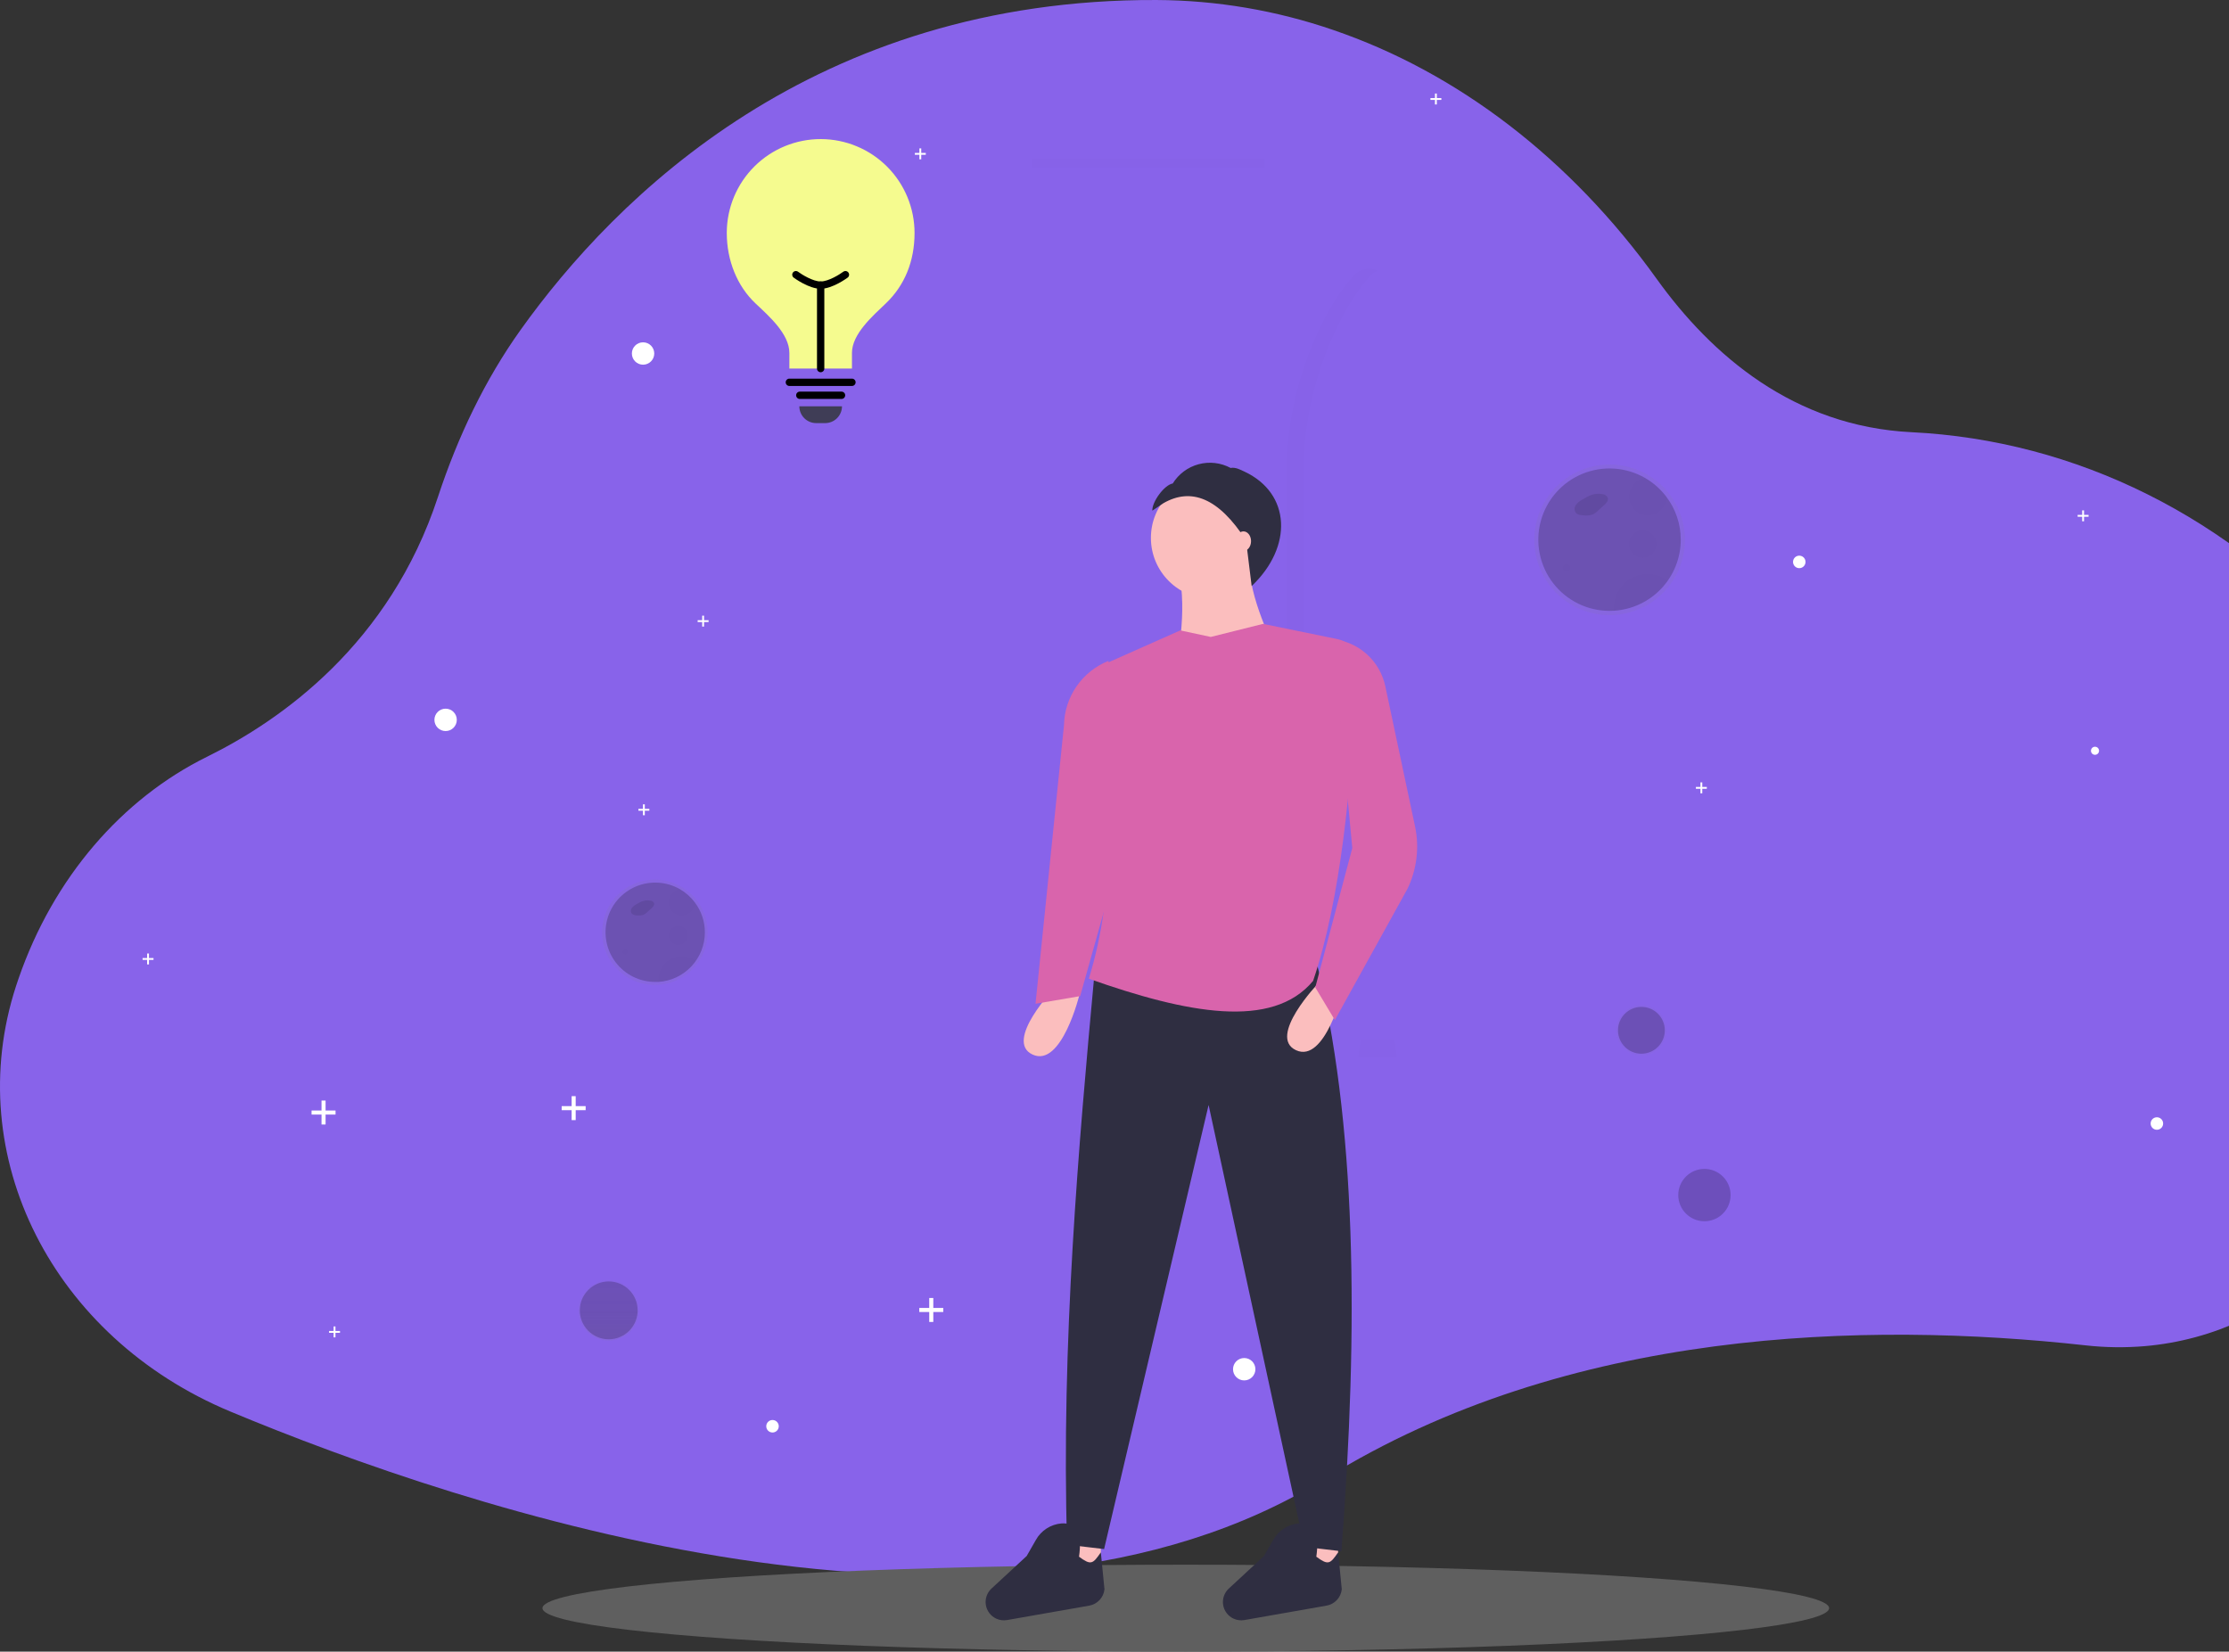 <svg width="641" height="475" viewBox="0 0 641 475" fill="none" xmlns="http://www.w3.org/2000/svg">
<rect x="0" y="0" width="641" height="475" fill="#333333" stroke="none"/>
<path d="M616.881 387.138C611.14 387.631 605.364 387.554 599.639 386.908C536.694 379.952 450.98 381.93 381.107 425.201C284.475 485.034 133.034 433.812 66.23 405.946C15.187 384.662 -11.311 332.531 4.605 283.599C4.829 282.908 5.06 282.218 5.302 281.527C15.318 252.447 35.088 229.689 59.569 217.625C80.908 207.111 112.063 185.155 125.925 142.967C131.652 125.546 139.507 109.159 149.71 94.874C177.03 56.618 234.223 -0.353 332.586 0.002C349.832 0.085 366.948 2.981 383.261 8.575C419.196 20.813 451.652 45.693 476.402 80.185C492.194 102.184 515.86 122.635 549.741 124.302C596.763 126.629 641.637 148.51 675.3 187.451C676.271 188.571 677.23 189.697 678.188 190.835C738.126 262.203 696.495 380.182 616.881 387.138Z" fill="#8863EA"/>
<g opacity="0.7">
<path opacity="0.7" d="M175.055 385.561C179.864 385.561 183.762 381.663 183.762 376.854C183.762 372.046 179.864 368.148 175.055 368.148C170.246 368.148 166.348 372.046 166.348 376.854C166.348 381.663 170.246 385.561 175.055 385.561Z" fill="url(#paint0_linear)"/>
</g>
<path opacity="0.2" d="M175.055 385.17C179.647 385.17 183.37 381.447 183.37 376.854C183.37 372.262 179.647 368.539 175.055 368.539C170.462 368.539 166.739 372.262 166.739 376.854C166.739 381.447 170.462 385.17 175.055 385.17Z" fill="black"/>
<path d="M128.146 210.248C129.923 210.248 131.364 208.807 131.364 207.03C131.364 205.253 129.923 203.812 128.146 203.812C126.369 203.812 124.928 205.253 124.928 207.03C124.928 208.807 126.369 210.248 128.146 210.248Z" fill="white"/>
<path d="M357.8 397C359.578 397 361.018 395.559 361.018 393.782C361.018 392.005 359.578 390.564 357.8 390.564C356.023 390.564 354.583 392.005 354.583 393.782C354.583 395.559 356.023 397 357.8 397Z" fill="white"/>
<path d="M222.153 411.984C223.146 411.984 223.951 411.179 223.951 410.186C223.951 409.193 223.146 408.388 222.153 408.388C221.16 408.388 220.355 409.193 220.355 410.186C220.355 411.179 221.16 411.984 222.153 411.984Z" fill="white"/>
<path d="M620.263 324.917C621.256 324.917 622.061 324.112 622.061 323.119C622.061 322.126 621.256 321.321 620.263 321.321C619.27 321.321 618.465 322.126 618.465 323.119C618.465 324.112 619.27 324.917 620.263 324.917Z" fill="white"/>
<path d="M517.423 163.402C518.416 163.402 519.221 162.597 519.221 161.604C519.221 160.611 518.416 159.806 517.423 159.806C516.43 159.806 515.625 160.611 515.625 161.604C515.625 162.597 516.43 163.402 517.423 163.402Z" fill="white"/>
<path d="M184.929 104.884C186.706 104.884 188.146 103.443 188.146 101.666C188.146 99.889 186.706 98.449 184.929 98.449C183.152 98.449 181.711 99.889 181.711 101.666C181.711 103.443 183.152 104.884 184.929 104.884Z" fill="white"/>
<path d="M96.493 319.378H93.628V316.513H92.461V319.378H89.597V320.545H92.461V323.403H93.628V320.545H96.493V319.378Z" fill="white"/>
<path d="M168.417 318.116H165.553V315.251H164.386V318.116H161.521V319.283H164.386V322.141H165.553V319.283H168.417V318.116Z" fill="white"/>
<path d="M271.257 376.16H268.393V373.296H267.226V376.16H264.361V377.327H267.226V380.186H268.393V377.327H271.257V376.16Z" fill="white"/>
<path d="M414.495 28.208H413.189V26.902H412.659V28.208H411.353V28.738H412.659V30.044H413.189V28.738H414.495V28.208Z" fill="white"/>
<path d="M600.616 148.083H599.31V146.777H598.78V148.083H597.474V148.613H598.78V149.919H599.31V148.613H600.616V148.083Z" fill="white"/>
<path d="M490.836 226.317H489.53V225.011H489V226.317H487.694V226.847H489V228.153H489.53V226.847H490.836V226.317Z" fill="white"/>
<path d="M44.146 275.529H42.84V274.223H42.31V275.529H41.004V276.059H42.31V277.365H42.84V276.059H44.146V275.529Z" fill="white"/>
<path d="M97.774 382.785H96.468V381.479H95.938V382.785H94.632V383.315H95.938V384.621H96.468V383.315H97.774V382.785Z" fill="white"/>
<path d="M266.229 43.981H264.923V42.675H264.393V43.981H263.087V44.511H264.393V45.817H264.923V44.511H266.229V43.981Z" fill="white"/>
<path d="M186.733 232.626H185.427V231.32H184.897V232.626H183.591V233.156H184.897V234.462H185.427V233.156H186.733V232.626Z" fill="white"/>
<path d="M203.768 178.367H202.462V177.061H201.932V178.367H200.626V178.897H201.932V180.203H202.462V178.897H203.768V178.367Z" fill="white"/>
<g opacity="0.7">
<path opacity="0.7" d="M472.022 303.579C476.036 303.579 479.29 300.325 479.29 296.311C479.29 292.297 476.036 289.043 472.022 289.043C468.008 289.043 464.754 292.297 464.754 296.311C464.754 300.325 468.008 303.579 472.022 303.579Z" fill="url(#paint1_linear)"/>
</g>
<path opacity="0.2" d="M472.022 303.043C475.74 303.043 478.754 300.029 478.754 296.311C478.754 292.593 475.74 289.579 472.022 289.579C468.304 289.579 465.29 292.593 465.29 296.311C465.29 300.029 468.304 303.043 472.022 303.043Z" fill="black"/>
<path opacity="0.2" d="M490.149 351.226C494.306 351.226 497.676 347.857 497.676 343.7C497.676 339.543 494.306 336.173 490.149 336.173C485.992 336.173 482.622 339.543 482.622 343.7C482.622 347.857 485.992 351.226 490.149 351.226Z" fill="black"/>
<g opacity="0.1">
<path opacity="0.1" d="M390.59 304.027H401.706L400.962 298.948H391.334L390.59 304.027Z" fill="black"/>
</g>
<g opacity="0.1">
<path opacity="0.1" d="M310.936 304.027H322.053L321.308 298.948H311.681L310.936 304.027Z" fill="black"/>
</g>
<g opacity="0.1">
<path opacity="0.1" d="M341.409 304.027H352.526L351.775 298.948H342.154L341.409 304.027Z" fill="black"/>
</g>
<g opacity="0.1">
<path opacity="0.1" d="M385.738 91.641C388.192 86.979 391.006 82.594 394.116 79.275C394.698 78.647 395.402 78.144 396.186 77.799C395.029 77.293 393.743 77.163 392.509 77.428C391.275 77.693 390.155 78.339 389.309 79.275C386.192 82.594 383.378 86.979 380.924 91.641C373.647 105.673 369.882 121.261 369.952 137.067V301.649H374.766V137.08C374.691 121.269 378.456 105.676 385.738 91.641Z" fill="black"/>
</g>
<g opacity="0.1">
<path opacity="0.1" d="M363.656 45.647H296.835V48.24H363.656V45.647Z" fill="black"/>
</g>
<path d="M480.155 142.165C478.403 139.864 476.211 137.934 473.707 136.487C470.83 134.828 467.61 133.853 464.295 133.637C460.981 133.421 457.662 133.97 454.594 135.242C451.526 136.513 448.791 138.474 446.601 140.971C444.412 143.468 442.826 146.436 441.966 149.644C441.107 152.852 440.996 156.214 441.643 159.472C442.291 162.73 443.679 165.795 445.7 168.43C447.721 171.066 450.321 173.201 453.299 174.672C456.277 176.142 459.553 176.908 462.874 176.91C463.335 176.91 463.795 176.91 464.243 176.859C468.147 176.613 471.91 175.314 475.135 173.1C478.359 170.887 480.924 167.841 482.556 164.287C484.189 160.733 484.828 156.803 484.407 152.914C483.985 149.026 482.518 145.324 480.161 142.203L480.155 142.165Z" fill="url(#paint2_linear)"/>
<path opacity="0.2" d="M483.341 155.212C483.34 160.418 481.356 165.428 477.794 169.223C474.231 173.017 469.356 175.313 464.161 175.642C463.738 175.642 463.303 175.686 462.868 175.686C459.725 175.688 456.624 174.966 453.805 173.578C450.987 172.189 448.525 170.17 446.611 167.678C444.698 165.185 443.383 162.286 442.77 159.204C442.156 156.122 442.26 152.94 443.074 149.905C443.887 146.869 445.388 144.062 447.461 141.7C449.533 139.338 452.121 137.484 455.025 136.283C457.929 135.081 461.07 134.564 464.206 134.771C467.341 134.978 470.387 135.904 473.107 137.477C475.479 138.853 477.551 140.69 479.202 142.878C481.892 146.427 483.346 150.759 483.341 155.212Z" fill="black"/>
<path opacity="0.1" d="M457.827 142.222C456.768 142.677 455.747 143.215 454.773 143.831C454.122 144.186 453.563 144.687 453.139 145.294C452.928 145.6 452.812 145.962 452.806 146.333C452.799 146.704 452.902 147.069 453.101 147.383C453.599 148.064 454.558 148.165 455.404 148.216C456.292 148.329 457.193 148.238 458.041 147.951C458.613 147.668 459.134 147.29 459.58 146.834L461.341 145.238C461.972 144.682 462.603 143.919 462.357 143.137C462.211 142.857 461.998 142.619 461.737 142.442C461.476 142.266 461.175 142.158 460.861 142.127C459.344 141.832 457.771 142.108 456.445 142.903" fill="black"/>
<g opacity="0.1">
<path opacity="0.1" d="M450.476 164.373C451.072 164.373 451.555 163.89 451.555 163.295C451.555 162.699 451.072 162.216 450.476 162.216C449.881 162.216 449.397 162.699 449.397 163.295C449.397 163.89 449.881 164.373 450.476 164.373Z" fill="black"/>
</g>
<g opacity="0.1">
<path opacity="0.1" d="M472.382 160.418C474.563 160.418 476.331 158.649 476.331 156.468C476.331 154.287 474.563 152.518 472.382 152.518C470.201 152.518 468.432 154.287 468.432 156.468C468.432 158.649 470.201 160.418 472.382 160.418Z" fill="black"/>
</g>
<g opacity="0.1">
<path opacity="0.1" d="M479.24 142.878C479.229 143.911 478.921 144.918 478.353 145.781C477.785 146.643 476.981 147.324 476.037 147.743C475.093 148.162 474.049 148.301 473.028 148.143C472.008 147.985 471.054 147.537 470.281 146.852C469.508 146.168 468.948 145.276 468.667 144.282C468.386 143.288 468.397 142.234 468.699 141.247C469 140.259 469.578 139.379 470.366 138.71C471.153 138.042 472.116 137.614 473.139 137.477C475.513 138.853 477.587 140.689 479.24 142.878Z" fill="black"/>
</g>
<g opacity="0.1">
<path opacity="0.1" d="M479.606 166.998C477.845 169.505 475.542 171.584 472.868 173.08C470.195 174.576 467.219 175.452 464.161 175.642C464.161 175.358 464.123 175.074 464.123 174.784C464.125 172.987 464.625 171.226 465.569 169.697C466.513 168.168 467.862 166.931 469.467 166.124C471.072 165.316 472.87 164.971 474.66 165.125C476.45 165.28 478.163 165.928 479.606 166.998Z" fill="black"/>
</g>
<path d="M200.481 259.043C199.259 257.427 197.728 256.072 195.976 255.055C193.966 253.876 191.71 253.176 189.385 253.012C187.06 252.847 184.728 253.221 182.571 254.105C180.415 254.989 178.491 256.359 176.951 258.108C175.41 259.857 174.294 261.938 173.69 264.19C173.085 266.441 173.009 268.801 173.466 271.087C173.924 273.372 174.902 275.522 176.327 277.367C177.751 279.212 179.582 280.704 181.677 281.726C183.772 282.747 186.074 283.272 188.405 283.257C188.727 283.257 189.036 283.257 189.364 283.226C192.083 283.043 194.701 282.13 196.944 280.583C199.187 279.036 200.971 276.913 202.108 274.437C203.245 271.961 203.693 269.224 203.404 266.514C203.116 263.805 202.101 261.224 200.468 259.043H200.481Z" fill="url(#paint3_linear)"/>
<path opacity="0.2" d="M202.702 268.147C202.701 271.779 201.317 275.274 198.831 277.921C196.345 280.569 192.944 282.17 189.32 282.4C189.023 282.4 188.689 282.4 188.418 282.4C186.227 282.399 184.066 281.895 182.101 280.925C180.137 279.956 178.421 278.548 177.088 276.81C175.755 275.072 174.839 273.05 174.412 270.902C173.984 268.753 174.057 266.535 174.624 264.419C175.191 262.303 176.237 260.345 177.681 258.698C179.125 257.051 180.929 255.758 182.953 254.92C184.977 254.081 187.166 253.719 189.352 253.862C191.538 254.005 193.662 254.648 195.56 255.743C197.217 256.707 198.663 257.995 199.812 259.529C201.693 262.008 202.708 265.035 202.702 268.147Z" fill="black"/>
<path opacity="0.1" d="M184.897 259.087C184.159 259.401 183.448 259.775 182.771 260.204C182.319 260.456 181.929 260.805 181.629 261.226C181.489 261.443 181.414 261.696 181.414 261.955C181.414 262.213 181.489 262.466 181.629 262.683C181.838 262.89 182.09 263.049 182.367 263.149C182.643 263.249 182.938 263.288 183.232 263.264C183.852 263.344 184.482 263.281 185.074 263.081C185.475 262.883 185.84 262.618 186.153 262.298L187.377 261.188C187.806 260.797 188.273 260.267 188.083 259.724C187.987 259.526 187.84 259.356 187.657 259.232C187.475 259.108 187.263 259.034 187.042 259.018C185.986 258.811 184.891 259.004 183.97 259.56" fill="black"/>
<g opacity="0.1">
<path opacity="0.1" d="M179.768 274.532C180.183 274.532 180.519 274.196 180.519 273.781C180.519 273.366 180.183 273.03 179.768 273.03C179.353 273.03 179.017 273.366 179.017 273.781C179.017 274.196 179.353 274.532 179.768 274.532Z" fill="black"/>
</g>
<g opacity="0.1">
<path opacity="0.1" d="M195.055 271.781C196.578 271.781 197.812 270.547 197.812 269.024C197.812 267.501 196.578 266.267 195.055 266.267C193.532 266.267 192.298 267.501 192.298 269.024C192.298 270.547 193.532 271.781 195.055 271.781Z" fill="black"/>
</g>
<g opacity="0.1">
<path opacity="0.1" d="M199.818 259.541C199.813 260.268 199.597 260.979 199.199 261.587C198.8 262.195 198.235 262.676 197.57 262.971C196.905 263.266 196.17 263.364 195.451 263.252C194.733 263.14 194.061 262.824 193.518 262.341C192.974 261.858 192.581 261.228 192.386 260.528C192.191 259.827 192.202 259.085 192.417 258.391C192.632 257.696 193.043 257.078 193.601 256.611C194.158 256.144 194.838 255.847 195.56 255.756C197.219 256.719 198.667 258.007 199.818 259.541Z" fill="black"/>
</g>
<g opacity="0.1">
<path opacity="0.1" d="M200.096 276.368C198.867 278.117 197.26 279.567 195.395 280.611C193.53 281.655 191.453 282.267 189.32 282.399C189.32 282.204 189.32 282.002 189.32 281.768C189.321 280.515 189.67 279.286 190.328 278.22C190.987 277.153 191.928 276.29 193.048 275.727C194.168 275.163 195.422 274.922 196.671 275.03C197.92 275.138 199.114 275.59 200.121 276.336L200.096 276.368Z" fill="black"/>
</g>
<path d="M602.465 217.08C603.106 217.08 603.626 216.561 603.626 215.919C603.626 215.278 603.106 214.759 602.465 214.759C601.824 214.759 601.304 215.278 601.304 215.919C601.304 216.561 601.824 217.08 602.465 217.08Z" fill="white"/>
<ellipse cx="341" cy="462.5" rx="185" ry="12.5" fill="#5F5F5F"/>
<path d="M316.571 436.426H307.806V455.208H316.571V436.426Z" fill="#FBBEBE"/>
<path d="M384.812 437.052H376.047V455.834H384.812V437.052Z" fill="#FBBEBE"/>
<path d="M385.751 446.13L375.108 444.878L347.561 317.786L317.51 445.504L306.867 444.252C305.11 386.461 310.243 328.648 314.692 280.535L378.238 275.213C390.211 322.624 390.702 381.629 385.751 446.13Z" fill="#2F2E41"/>
<path d="M379.142 282.732C379.142 282.732 364.342 298.177 372.707 302.038C381.073 305.899 386.221 284.663 386.221 284.663L379.142 282.732Z" fill="#FBBEBE"/>
<path d="M303.388 283.984C303.388 283.984 288.588 299.429 296.953 303.29C305.319 307.151 310.467 285.915 310.467 285.915L303.388 283.984Z" fill="#FBBEBE"/>
<path d="M348.5 172.225C358.182 172.225 366.03 164.376 366.03 154.695C366.03 145.013 358.182 137.165 348.5 137.165C338.819 137.165 330.97 145.013 330.97 154.695C330.97 164.376 338.819 172.225 348.5 172.225Z" fill="#FBBEBE"/>
<path d="M368.847 191.32L337.544 194.45C340.437 181.425 341.139 169.256 337.544 158.764H359.456C358.266 167.506 362.715 179.002 368.847 191.32Z" fill="#FBBEBE"/>
<path d="M377.612 282.1C365.916 296.17 341.336 291.466 313.127 281.474C321.132 255.346 319.891 227.78 312.698 199.289C312.306 197.758 312.467 196.137 313.155 194.714C313.842 193.291 315.011 192.156 316.454 191.511L339.422 181.303L348.187 183.181L363.213 179.425L384.542 183.787C386.276 184.142 387.826 185.107 388.91 186.506C389.994 187.906 390.541 189.647 390.451 191.415C388.667 226.386 385.512 258.749 377.612 282.1Z" fill="#D964AC"/>
<path d="M383.873 293.369L378.238 283.978L388.881 243.91L383.247 183.807C386.881 184.17 390.306 185.68 393.027 188.118C395.747 190.556 397.621 193.796 398.379 197.369L406.927 237.667C408.216 243.742 407.443 250.073 404.73 255.658L383.873 293.369Z" fill="#D964AC"/>
<path d="M310.623 286.482L297.789 288.674L305.973 208.56C306.052 204.562 307.307 200.676 309.582 197.387C311.856 194.099 315.049 191.553 318.762 190.068L322.831 242.971L310.623 286.482Z" fill="#D964AC"/>
<path d="M313.238 461.772L289.614 465.921C288.542 466.109 287.437 465.96 286.453 465.496C285.674 465.127 284.997 464.574 284.481 463.883C283.966 463.192 283.627 462.385 283.496 461.534C283.365 460.682 283.445 459.811 283.729 458.997C284.013 458.183 284.493 457.451 285.125 456.866L295.245 447.503L297.883 442.892C298.625 441.557 299.684 440.425 300.967 439.595C302.249 438.766 303.716 438.264 305.238 438.134C309.75 437.821 311.239 441.254 310.295 447.702C313.722 450.222 314.264 449.835 316.57 446.443L317.617 457.071C317.498 458.224 317.006 459.307 316.215 460.155C315.425 461.004 314.379 461.571 313.238 461.772Z" fill="#2F2E41"/>
<path d="M381.479 461.772L357.855 465.921C356.783 466.109 355.679 465.96 354.694 465.496C353.915 465.127 353.238 464.574 352.723 463.883C352.207 463.192 351.869 462.385 351.738 461.534C351.607 460.682 351.687 459.811 351.971 458.997C352.255 458.183 352.734 457.451 353.367 456.866L363.486 447.503L366.125 442.892C366.867 441.557 367.926 440.425 369.208 439.595C370.491 438.766 371.958 438.264 373.479 438.134C377.991 437.821 379.48 441.254 378.537 447.702C381.963 450.222 382.505 449.835 384.812 446.443L385.859 457.071C385.739 458.224 385.247 459.307 384.457 460.155C383.666 461.004 382.621 461.571 381.479 461.772Z" fill="#2F2E41"/>
<path d="M334.582 144.707C342.484 140.186 350.396 143.074 358.322 155.409L359.942 168.548C371.837 157.279 371.236 141.9 357.896 135.645C356.585 135.03 355.314 134.331 353.887 134.578C351.066 133.064 347.774 132.683 344.682 133.514C341.59 134.345 338.932 136.324 337.249 139.047C334.785 139.474 331.252 144.371 331.379 146.869L334.582 144.707Z" fill="#2F2E41"/>
<path d="M357.578 158.451C358.788 158.451 359.769 157.19 359.769 155.634C359.769 154.078 358.788 152.817 357.578 152.817C356.368 152.817 355.387 154.078 355.387 155.634C355.387 157.19 356.368 158.451 357.578 158.451Z" fill="#FBBEBE"/>
<path d="M229.866 116.842H242.134C242.134 118.126 241.623 119.358 240.715 120.266C239.807 121.174 238.575 121.684 237.291 121.684H234.709C233.424 121.684 232.193 121.174 231.285 120.266C230.376 119.358 229.866 118.126 229.866 116.842H229.866Z" fill="#3F3D56"/>
<path d="M245 106V101.5C245 96.062 250.914 90.919 254.75 87.25C260.158 82.081 263 75.136 263 67C263 59.852 260.166 52.996 255.118 47.935C250.071 42.873 243.223 40.02 236.075 40C228.927 39.98 222.063 42.795 216.988 47.829C211.912 52.862 209.04 59.702 209 66.85C209 66.9 209 66.95 209 67C209 74.845 211.964 82.261 217.25 87.25C221.066 90.852 227 96.006 227 101.5V106" fill="#F5FB8F"/>
<path d="M242 114.736H230C229.721 114.736 229.453 114.625 229.256 114.428C229.058 114.23 228.948 113.963 228.948 113.683C228.948 113.404 229.058 113.137 229.256 112.939C229.453 112.742 229.721 112.631 230 112.631H242C242.279 112.631 242.547 112.742 242.745 112.939C242.942 113.137 243.053 113.404 243.053 113.683C243.053 113.963 242.942 114.23 242.745 114.428C242.547 114.625 242.279 114.736 242 114.736Z" fill="black"/>
<path d="M245 111H227C226.721 111 226.453 110.889 226.256 110.691C226.058 110.494 225.947 110.226 225.947 109.947C225.947 109.668 226.058 109.4 226.256 109.203C226.453 109.005 226.721 108.894 227 108.894H245C245.279 108.894 245.547 109.005 245.744 109.203C245.942 109.4 246.053 109.668 246.053 109.947C246.053 110.226 245.942 110.494 245.744 110.691C245.547 110.889 245.279 111 245 111Z" fill="black"/>
<path d="M236 107.053C235.862 107.053 235.725 107.025 235.597 106.972C235.469 106.92 235.353 106.842 235.256 106.744C235.158 106.647 235.08 106.53 235.027 106.403C234.974 106.275 234.947 106.138 234.947 106V82C234.947 81.721 235.058 81.453 235.256 81.256C235.453 81.058 235.721 80.947 236 80.947C236.279 80.947 236.547 81.058 236.744 81.256C236.942 81.453 237.053 81.721 237.053 82V106C237.053 106.138 237.025 106.275 236.973 106.403C236.92 106.53 236.842 106.647 236.744 106.744C236.647 106.842 236.531 106.92 236.403 106.972C236.275 107.025 236.138 107.053 236 107.053Z" fill="black"/>
<path d="M236 83.053C232.599 83.053 228.423 79.975 228.247 79.845C228.136 79.762 228.042 79.659 227.971 79.54C227.9 79.421 227.854 79.29 227.833 79.153C227.813 79.016 227.82 78.877 227.854 78.743C227.888 78.609 227.948 78.483 228.03 78.372C228.113 78.261 228.216 78.167 228.335 78.096C228.454 78.025 228.585 77.978 228.722 77.958C228.859 77.938 228.998 77.945 229.132 77.979C229.266 78.013 229.392 78.073 229.503 78.155C230.55 78.932 233.757 80.947 236 80.947C238.243 80.947 241.45 78.932 242.497 78.155C242.608 78.072 242.734 78.013 242.868 77.979C243.002 77.945 243.142 77.938 243.278 77.958C243.415 77.978 243.547 78.025 243.665 78.096C243.784 78.167 243.888 78.261 243.97 78.372C244.053 78.483 244.112 78.609 244.146 78.743C244.18 78.877 244.187 79.016 244.167 79.153C244.147 79.29 244.1 79.421 244.029 79.54C243.958 79.659 243.864 79.762 243.753 79.845C243.577 79.975 239.401 83.053 236 83.053Z" fill="black"/>
<defs>
<linearGradient id="paint0_linear" x1="175.055" y1="385.561" x2="175.055" y2="368.154" gradientUnits="userSpaceOnUse">
<stop stop-color="#808080" stop-opacity="0.25"/>
<stop offset="0.54" stop-color="#808080" stop-opacity="0.12"/>
<stop offset="1" stop-color="#808080" stop-opacity="0.1"/>
</linearGradient>
<linearGradient id="paint1_linear" x1="11340.1" y1="8533.49" x2="11340.1" y2="8198.72" gradientUnits="userSpaceOnUse">
<stop stop-color="#808080" stop-opacity="0.25"/>
<stop offset="0.54" stop-color="#808080" stop-opacity="0.12"/>
<stop offset="1" stop-color="#808080" stop-opacity="0.1"/>
</linearGradient>
<linearGradient id="paint2_linear" x1="33614.9" y1="17861" x2="33614.9" y2="14886.7" gradientUnits="userSpaceOnUse">
<stop stop-color="#808080" stop-opacity="0.25"/>
<stop offset="0.54" stop-color="#808080" stop-opacity="0.12"/>
<stop offset="1" stop-color="#808080" stop-opacity="0.1"/>
</linearGradient>
<linearGradient id="paint3_linear" x1="10209.8" y1="17752.6" x2="10209.8" y2="16301.7" gradientUnits="userSpaceOnUse">
<stop stop-color="#808080" stop-opacity="0.25"/>
<stop offset="0.54" stop-color="#808080" stop-opacity="0.12"/>
<stop offset="1" stop-color="#808080" stop-opacity="0.1"/>
</linearGradient>
</defs>
</svg>
